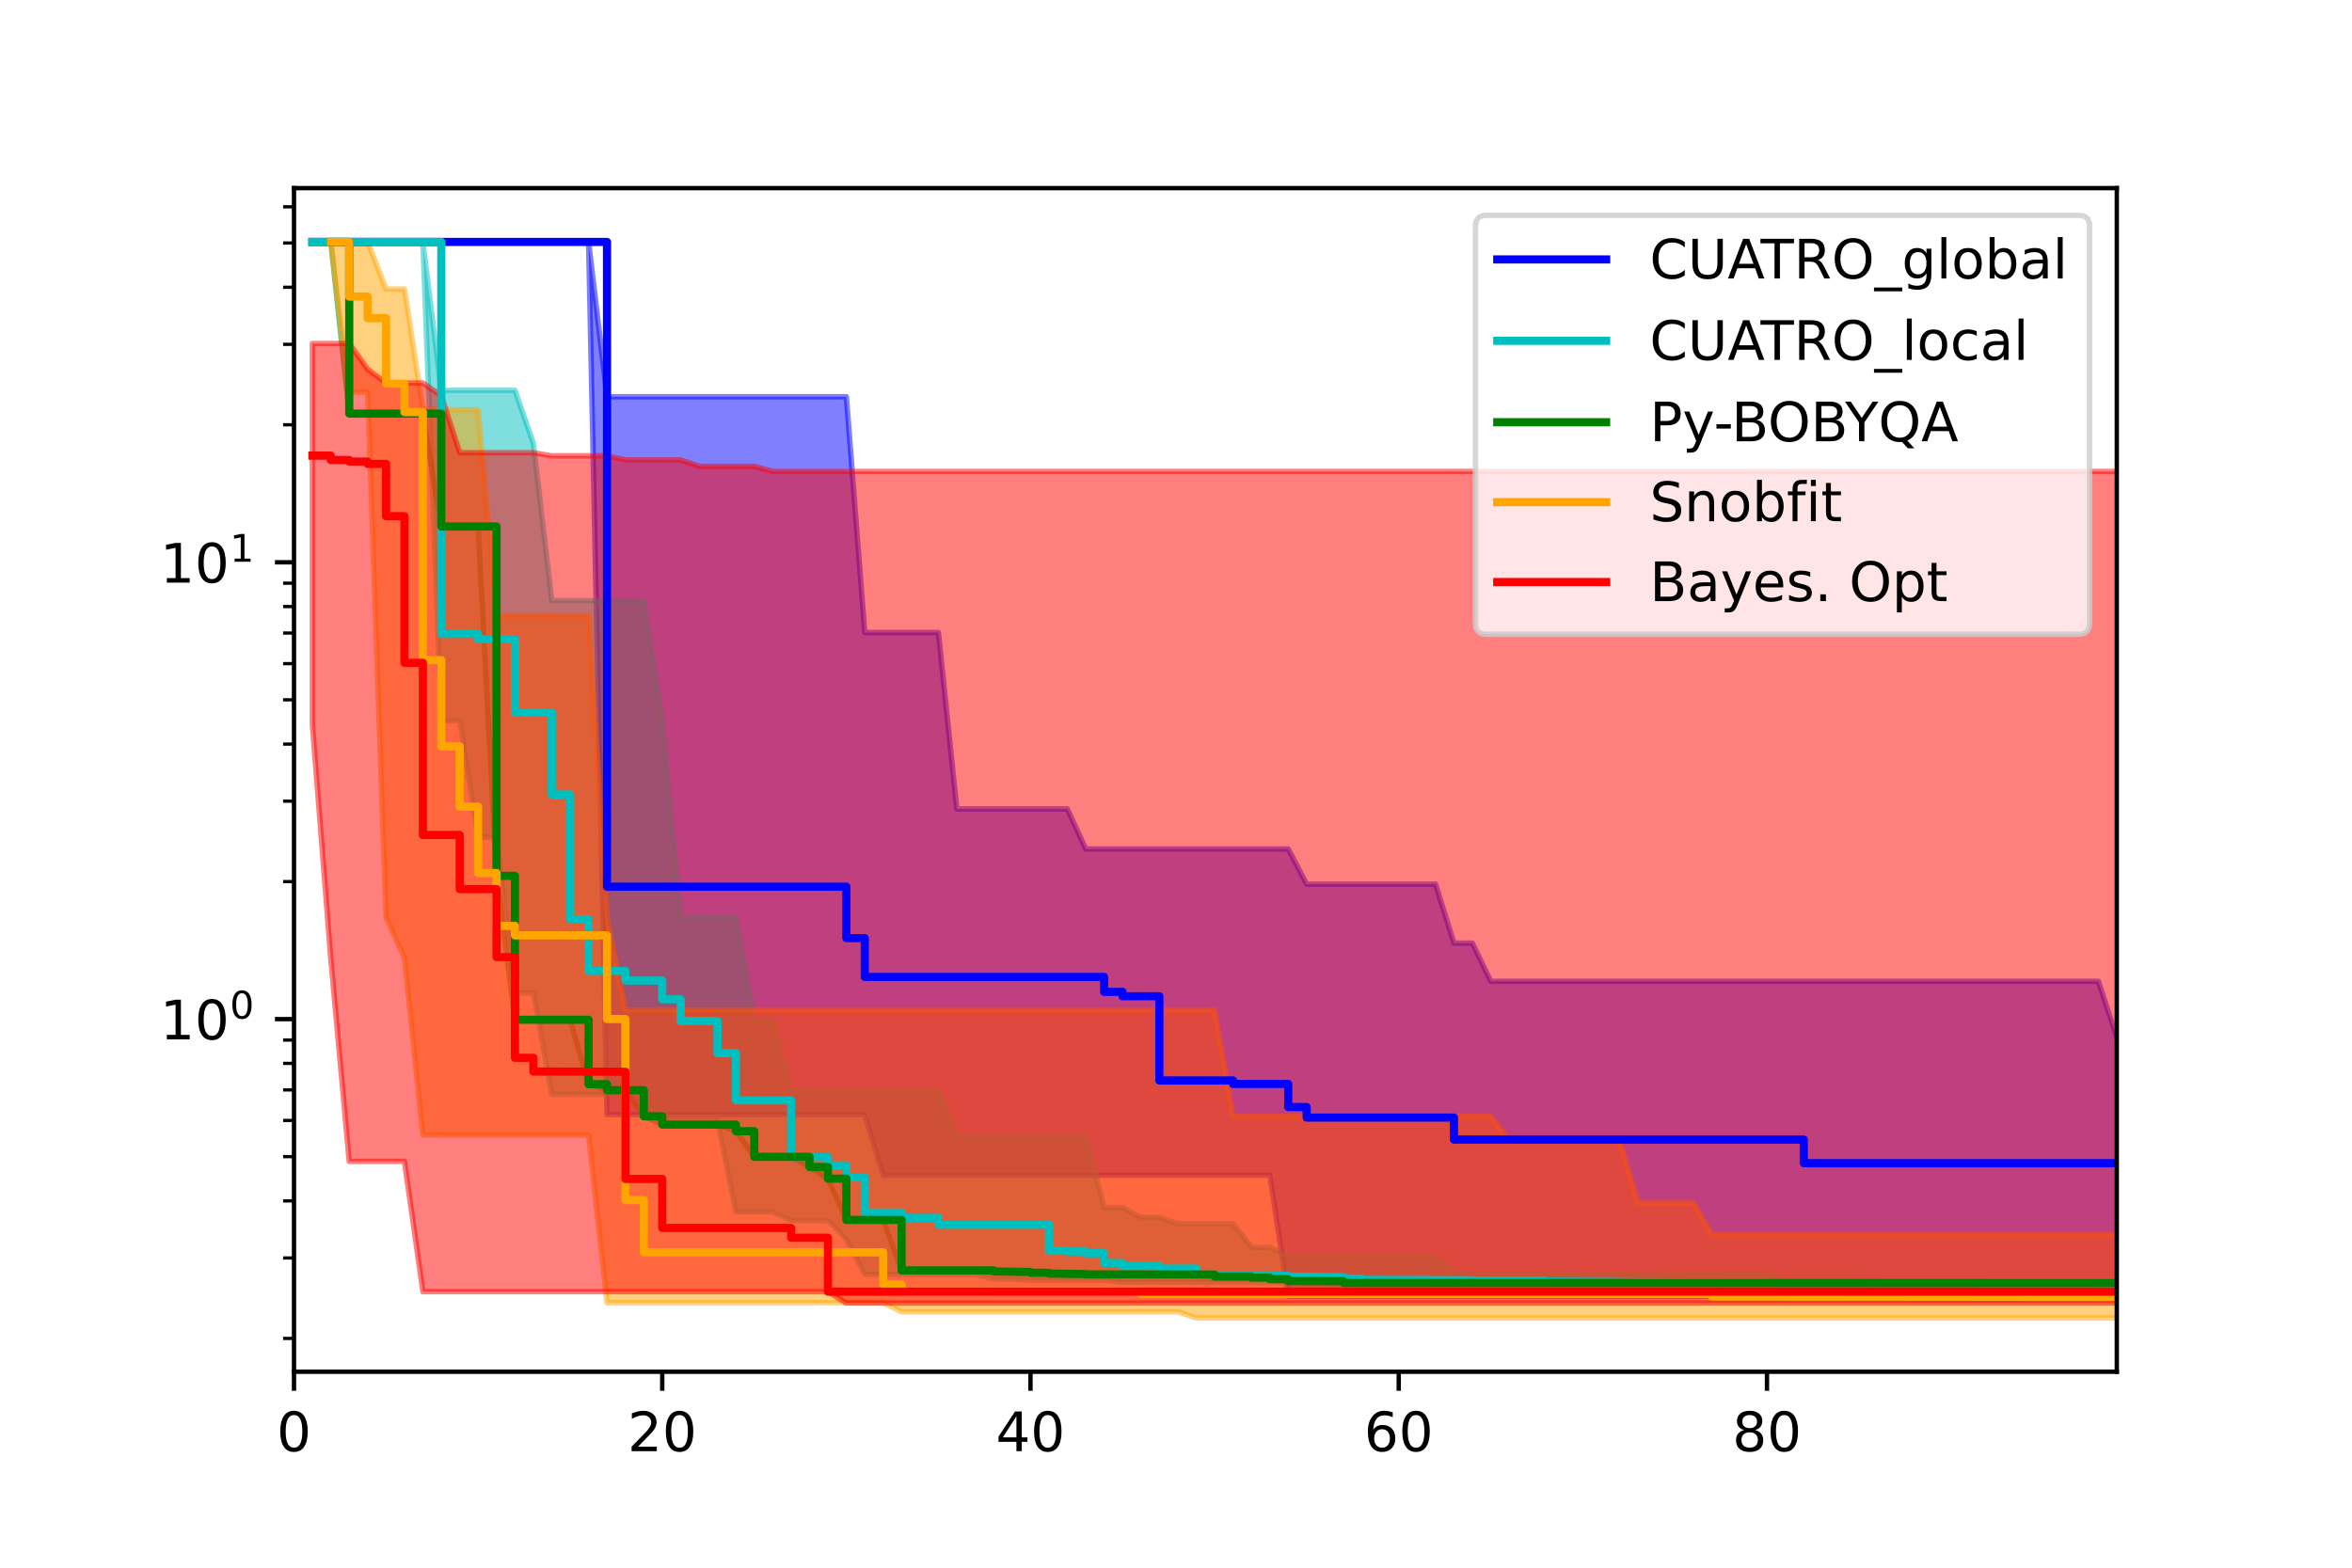 <?xml version="1.0" encoding="utf-8" standalone="no"?>
<!DOCTYPE svg PUBLIC "-//W3C//DTD SVG 1.1//EN"
  "http://www.w3.org/Graphics/SVG/1.1/DTD/svg11.dtd">
<!-- Created with matplotlib (https://matplotlib.org/) -->
<svg height="288pt" version="1.1" viewBox="0 0 432 288" width="432pt" xmlns="http://www.w3.org/2000/svg" xmlns:xlink="http://www.w3.org/1999/xlink">
 <defs>
  <style type="text/css">*{stroke-linecap:butt;stroke-linejoin:round;}</style>
 </defs>
 <g id="figure_1">
  <g id="patch_1">
   <path d="M 0 288 
L 432 288 
L 432 0 
L 0 0 
z
" style="fill:#ffffff;"/>
  </g>
  <g id="axes_1">
   <g id="patch_2">
    <path d="M 54 252 
L 388.8 252 
L 388.8 34.56 
L 54 34.56 
z
" style="fill:#ffffff;"/>
   </g>
   <g id="PolyCollection_1">
    <defs>
     <path d="M 57.382 -243.556 
L 57.382 -243.556 
L 60.764 -243.556 
L 64.145 -243.556 
L 67.527 -243.556 
L 70.909 -243.556 
L 74.291 -243.556 
L 77.673 -243.556 
L 81.055 -243.556 
L 84.436 -243.556 
L 87.818 -243.556 
L 91.2 -243.556 
L 94.582 -243.556 
L 97.964 -243.556 
L 101.345 -243.556 
L 104.727 -243.556 
L 108.109 -243.556 
L 111.491 -83.232 
L 114.873 -83.232 
L 118.255 -83.232 
L 121.636 -83.232 
L 125.018 -83.232 
L 128.4 -83.232 
L 131.782 -83.232 
L 135.164 -83.232 
L 138.545 -83.232 
L 141.927 -83.232 
L 145.309 -83.232 
L 148.691 -83.232 
L 152.073 -83.232 
L 155.455 -83.232 
L 158.836 -83.232 
L 162.218 -72.093 
L 165.6 -72.093 
L 168.982 -72.093 
L 172.364 -72.093 
L 175.745 -72.093 
L 179.127 -72.093 
L 182.509 -72.093 
L 185.891 -72.093 
L 189.273 -72.093 
L 192.655 -72.093 
L 196.036 -72.093 
L 199.418 -72.093 
L 202.8 -72.093 
L 206.182 -72.093 
L 209.564 -72.093 
L 212.945 -72.093 
L 216.327 -72.093 
L 219.709 -72.093 
L 223.091 -72.093 
L 226.473 -72.093 
L 229.855 -72.093 
L 233.236 -72.093 
L 236.618 -49.86 
L 240 -49.86 
L 243.382 -49.86 
L 246.764 -49.86 
L 250.145 -49.86 
L 253.527 -49.86 
L 256.909 -49.86 
L 260.291 -49.86 
L 263.673 -49.86 
L 267.055 -49.86 
L 270.436 -49.86 
L 273.818 -49.86 
L 277.2 -49.86 
L 280.582 -49.86 
L 283.964 -49.86 
L 287.345 -49.86 
L 290.727 -49.86 
L 294.109 -49.86 
L 297.491 -49.86 
L 300.873 -49.86 
L 304.255 -49.86 
L 307.636 -49.86 
L 311.018 -49.86 
L 314.4 -49.86 
L 317.782 -49.86 
L 321.164 -49.86 
L 324.545 -49.86 
L 327.927 -49.86 
L 331.309 -49.86 
L 334.691 -49.86 
L 338.073 -49.86 
L 341.455 -49.86 
L 344.836 -49.86 
L 348.218 -49.86 
L 351.6 -49.86 
L 354.982 -49.86 
L 358.364 -49.86 
L 361.745 -49.86 
L 365.127 -49.86 
L 368.509 -49.86 
L 371.891 -49.86 
L 375.273 -49.86 
L 378.655 -49.86 
L 382.036 -49.86 
L 385.418 -49.86 
L 388.8 -49.86 
L 392.182 -49.86 
L 392.182 -97.412 
L 392.182 -97.412 
L 388.8 -97.412 
L 385.418 -107.723 
L 382.036 -107.723 
L 378.655 -107.723 
L 375.273 -107.723 
L 371.891 -107.723 
L 368.509 -107.723 
L 365.127 -107.723 
L 361.745 -107.723 
L 358.364 -107.723 
L 354.982 -107.723 
L 351.6 -107.723 
L 348.218 -107.723 
L 344.836 -107.723 
L 341.455 -107.723 
L 338.073 -107.723 
L 334.691 -107.723 
L 331.309 -107.723 
L 327.927 -107.723 
L 324.545 -107.723 
L 321.164 -107.723 
L 317.782 -107.723 
L 314.4 -107.723 
L 311.018 -107.723 
L 307.636 -107.723 
L 304.255 -107.723 
L 300.873 -107.723 
L 297.491 -107.723 
L 294.109 -107.723 
L 290.727 -107.723 
L 287.345 -107.723 
L 283.964 -107.723 
L 280.582 -107.723 
L 277.2 -107.723 
L 273.818 -107.723 
L 270.436 -114.729 
L 267.055 -114.729 
L 263.673 -125.566 
L 260.291 -125.566 
L 256.909 -125.566 
L 253.527 -125.566 
L 250.145 -125.566 
L 246.764 -125.566 
L 243.382 -125.566 
L 240 -125.566 
L 236.618 -132.029 
L 233.236 -132.029 
L 229.855 -132.029 
L 226.473 -132.029 
L 223.091 -132.029 
L 219.709 -132.029 
L 216.327 -132.029 
L 212.945 -132.029 
L 209.564 -132.029 
L 206.182 -132.029 
L 202.8 -132.029 
L 199.418 -132.029 
L 196.036 -139.385 
L 192.655 -139.385 
L 189.273 -139.385 
L 185.891 -139.385 
L 182.509 -139.385 
L 179.127 -139.385 
L 175.745 -139.385 
L 172.364 -171.794 
L 168.982 -171.794 
L 165.6 -171.794 
L 162.218 -171.794 
L 158.836 -171.794 
L 155.455 -215.115 
L 152.073 -215.115 
L 148.691 -215.115 
L 145.309 -215.115 
L 141.927 -215.115 
L 138.545 -215.115 
L 135.164 -215.115 
L 131.782 -215.115 
L 128.4 -215.115 
L 125.018 -215.115 
L 121.636 -215.115 
L 118.255 -215.115 
L 114.873 -215.115 
L 111.491 -215.115 
L 108.109 -243.556 
L 104.727 -243.556 
L 101.345 -243.556 
L 97.964 -243.556 
L 94.582 -243.556 
L 91.2 -243.556 
L 87.818 -243.556 
L 84.436 -243.556 
L 81.055 -243.556 
L 77.673 -243.556 
L 74.291 -243.556 
L 70.909 -243.556 
L 67.527 -243.556 
L 64.145 -243.556 
L 60.764 -243.556 
L 57.382 -243.556 
z
" id="m6c07fa5286" style="stroke:#0000ff;stroke-opacity:0.5;"/>
    </defs>
    <g clip-path="url(#p62e561a944)">
     <use style="fill:#0000ff;fill-opacity:0.5;stroke:#0000ff;stroke-opacity:0.5;" x="0" xlink:href="#m6c07fa5286" y="288"/>
    </g>
   </g>
   <g id="PolyCollection_2">
    <defs>
     <path d="M 57.382 -243.556 
L 57.382 -243.556 
L 60.764 -243.556 
L 64.145 -243.556 
L 67.527 -243.556 
L 70.909 -243.556 
L 74.291 -243.556 
L 77.673 -243.556 
L 81.055 -155.596 
L 84.436 -155.596 
L 87.818 -134.176 
L 91.2 -134.176 
L 94.582 -105.602 
L 97.964 -105.602 
L 101.345 -86.946 
L 104.727 -86.946 
L 108.109 -86.946 
L 111.491 -86.946 
L 114.873 -86.946 
L 118.255 -86.946 
L 121.636 -82.205 
L 125.018 -82.205 
L 128.4 -82.205 
L 131.782 -82.205 
L 135.164 -65.357 
L 138.545 -65.357 
L 141.927 -65.357 
L 145.309 -63.771 
L 148.691 -63.771 
L 152.073 -63.771 
L 155.455 -60.292 
L 158.836 -53.871 
L 162.218 -53.871 
L 165.6 -53.871 
L 168.982 -53.871 
L 172.364 -53.871 
L 175.745 -53.871 
L 179.127 -53.871 
L 182.509 -52.992 
L 185.891 -52.992 
L 189.273 -52.835 
L 192.655 -52.835 
L 196.036 -52.835 
L 199.418 -52.835 
L 202.8 -52.835 
L 206.182 -52.449 
L 209.564 -52.449 
L 212.945 -52.449 
L 216.327 -52.449 
L 219.709 -52.431 
L 223.091 -52.431 
L 226.473 -52.431 
L 229.855 -52.394 
L 233.236 -52.394 
L 236.618 -52.353 
L 240 -52.353 
L 243.382 -52.353 
L 246.764 -52.353 
L 250.145 -52.312 
L 253.527 -52.312 
L 256.909 -52.312 
L 260.291 -52.312 
L 263.673 -52.307 
L 267.055 -52.305 
L 270.436 -52.305 
L 273.818 -52.305 
L 277.2 -52.305 
L 280.582 -52.305 
L 283.964 -52.305 
L 287.345 -52.305 
L 290.727 -52.305 
L 294.109 -52.304 
L 297.491 -52.304 
L 300.873 -52.304 
L 304.255 -52.304 
L 307.636 -52.304 
L 311.018 -52.304 
L 314.4 -52.304 
L 317.782 -52.304 
L 321.164 -52.304 
L 324.545 -52.304 
L 327.927 -52.304 
L 331.309 -52.304 
L 334.691 -52.304 
L 338.073 -52.304 
L 341.455 -52.304 
L 344.836 -52.304 
L 348.218 -52.304 
L 351.6 -52.304 
L 354.982 -52.304 
L 358.364 -52.304 
L 361.745 -52.304 
L 365.127 -52.304 
L 368.509 -52.304 
L 371.891 -52.304 
L 375.273 -52.304 
L 378.655 -52.304 
L 382.036 -52.304 
L 385.418 -52.304 
L 388.8 -52.304 
L 392.182 -52.304 
L 392.182 -52.378 
L 392.182 -52.378 
L 388.8 -52.378 
L 385.418 -52.378 
L 382.036 -52.378 
L 378.655 -52.378 
L 375.273 -52.378 
L 371.891 -52.378 
L 368.509 -52.378 
L 365.127 -52.378 
L 361.745 -52.378 
L 358.364 -52.399 
L 354.982 -52.399 
L 351.6 -52.435 
L 348.218 -52.435 
L 344.836 -52.435 
L 341.455 -52.773 
L 338.073 -52.773 
L 334.691 -52.773 
L 331.309 -52.773 
L 327.927 -52.773 
L 324.545 -53.947 
L 321.164 -53.947 
L 317.782 -53.947 
L 314.4 -53.947 
L 311.018 -53.947 
L 307.636 -53.947 
L 304.255 -53.947 
L 300.873 -53.947 
L 297.491 -53.947 
L 294.109 -53.947 
L 290.727 -53.947 
L 287.345 -53.947 
L 283.964 -53.947 
L 280.582 -53.947 
L 277.2 -53.947 
L 273.818 -53.947 
L 270.436 -53.947 
L 267.055 -53.947 
L 263.673 -57.264 
L 260.291 -57.264 
L 256.909 -57.264 
L 253.527 -57.264 
L 250.145 -57.264 
L 246.764 -57.264 
L 243.382 -57.264 
L 240 -57.264 
L 236.618 -57.264 
L 233.236 -58.849 
L 229.855 -58.849 
L 226.473 -63.182 
L 223.091 -63.182 
L 219.709 -63.182 
L 216.327 -63.182 
L 212.945 -64.34 
L 209.564 -64.34 
L 206.182 -66.159 
L 202.8 -66.159 
L 199.418 -79.221 
L 196.036 -79.221 
L 192.655 -79.221 
L 189.273 -79.221 
L 185.891 -79.221 
L 182.509 -79.221 
L 179.127 -79.221 
L 175.745 -79.221 
L 172.364 -87.682 
L 168.982 -87.682 
L 165.6 -87.682 
L 162.218 -87.682 
L 158.836 -87.682 
L 155.455 -87.682 
L 152.073 -87.682 
L 148.691 -87.682 
L 145.309 -87.682 
L 141.927 -100.736 
L 138.545 -100.736 
L 135.164 -119.509 
L 131.782 -119.509 
L 128.4 -119.509 
L 125.018 -119.509 
L 121.636 -155.701 
L 118.255 -177.666 
L 114.873 -177.666 
L 111.491 -177.666 
L 108.109 -177.666 
L 104.727 -177.666 
L 101.345 -177.666 
L 97.964 -206.565 
L 94.582 -216.3 
L 91.2 -216.3 
L 87.818 -216.3 
L 84.436 -216.3 
L 81.055 -216.3 
L 77.673 -243.556 
L 74.291 -243.556 
L 70.909 -243.556 
L 67.527 -243.556 
L 64.145 -243.556 
L 60.764 -243.556 
L 57.382 -243.556 
z
" id="m24238b9074" style="stroke:#00bfbf;stroke-opacity:0.5;"/>
    </defs>
    <g clip-path="url(#p62e561a944)">
     <use style="fill:#00bfbf;fill-opacity:0.5;stroke:#00bfbf;stroke-opacity:0.5;" x="0" xlink:href="#m24238b9074" y="288"/>
    </g>
   </g>
   <g id="PolyCollection_3">
    <defs>
     <path d="M 60.764 -243.556 
L 60.764 -243.556 
L 64.145 -212.015 
L 67.527 -212.015 
L 70.909 -212.015 
L 74.291 -212.015 
L 77.673 -212.015 
L 81.055 -191.281 
L 84.436 -191.281 
L 87.818 -191.281 
L 91.2 -127.098 
L 94.582 -100.663 
L 97.964 -100.663 
L 101.345 -100.663 
L 104.727 -100.663 
L 108.109 -88.826 
L 111.491 -87.722 
L 114.873 -87.722 
L 118.255 -82.917 
L 121.636 -81.404 
L 125.018 -81.404 
L 128.4 -81.404 
L 131.782 -81.404 
L 135.164 -80.186 
L 138.545 -75.475 
L 141.927 -75.475 
L 145.309 -75.475 
L 148.691 -73.608 
L 152.073 -71.47 
L 155.455 -63.887 
L 158.836 -63.887 
L 162.218 -63.887 
L 165.6 -54.618 
L 168.982 -54.618 
L 172.364 -54.618 
L 175.745 -54.618 
L 179.127 -54.618 
L 182.509 -54.423 
L 185.891 -54.326 
L 189.273 -54.183 
L 192.655 -54.04 
L 196.036 -53.939 
L 199.418 -53.887 
L 202.8 -53.864 
L 206.182 -53.855 
L 209.564 -53.855 
L 212.945 -53.855 
L 216.327 -53.855 
L 219.709 -53.855 
L 223.091 -53.482 
L 226.473 -53.482 
L 229.855 -53.295 
L 233.236 -53.005 
L 236.618 -52.664 
L 240 -52.664 
L 243.382 -52.628 
L 246.764 -52.311 
L 250.145 -52.311 
L 253.527 -52.311 
L 256.909 -52.311 
L 260.291 -52.311 
L 263.673 -52.305 
L 267.055 -52.305 
L 270.436 -52.304 
L 273.818 -52.304 
L 277.2 -52.304 
L 280.582 -52.304 
L 283.964 -52.304 
L 287.345 -52.304 
L 290.727 -52.304 
L 294.109 -52.304 
L 297.491 -52.304 
L 300.873 -52.304 
L 304.255 -52.304 
L 307.636 -52.304 
L 311.018 -52.304 
L 314.4 -52.304 
L 317.782 -52.304 
L 321.164 -52.304 
L 324.545 -52.304 
L 327.927 -52.304 
L 331.309 -52.304 
L 334.691 -52.304 
L 338.073 -52.304 
L 341.455 -52.304 
L 344.836 -52.304 
L 348.218 -52.304 
L 351.6 -52.304 
L 354.982 -52.304 
L 358.364 -52.304 
L 361.745 -52.304 
L 365.127 -52.304 
L 368.509 -52.304 
L 371.891 -52.304 
L 375.273 -52.304 
L 378.655 -52.304 
L 382.036 -52.304 
L 385.418 -52.304 
L 388.8 -52.304 
L 392.182 -52.304 
L 392.182 -52.304 
L 392.182 -52.304 
L 388.8 -52.304 
L 385.418 -52.304 
L 382.036 -52.304 
L 378.655 -52.304 
L 375.273 -52.304 
L 371.891 -52.304 
L 368.509 -52.304 
L 365.127 -52.304 
L 361.745 -52.304 
L 358.364 -52.304 
L 354.982 -52.304 
L 351.6 -52.304 
L 348.218 -52.304 
L 344.836 -52.304 
L 341.455 -52.304 
L 338.073 -52.304 
L 334.691 -52.304 
L 331.309 -52.304 
L 327.927 -52.304 
L 324.545 -52.304 
L 321.164 -52.304 
L 317.782 -52.304 
L 314.4 -52.304 
L 311.018 -52.304 
L 307.636 -52.304 
L 304.255 -52.304 
L 300.873 -52.304 
L 297.491 -52.304 
L 294.109 -52.304 
L 290.727 -52.304 
L 287.345 -52.304 
L 283.964 -52.304 
L 280.582 -52.304 
L 277.2 -52.304 
L 273.818 -52.304 
L 270.436 -52.304 
L 267.055 -52.305 
L 263.673 -52.305 
L 260.291 -52.311 
L 256.909 -52.311 
L 253.527 -52.311 
L 250.145 -52.311 
L 246.764 -52.311 
L 243.382 -52.628 
L 240 -52.664 
L 236.618 -52.664 
L 233.236 -53.005 
L 229.855 -53.295 
L 226.473 -53.482 
L 223.091 -53.482 
L 219.709 -53.855 
L 216.327 -53.855 
L 212.945 -53.855 
L 209.564 -53.855 
L 206.182 -53.855 
L 202.8 -53.864 
L 199.418 -53.887 
L 196.036 -53.939 
L 192.655 -54.04 
L 189.273 -54.183 
L 185.891 -54.326 
L 182.509 -54.423 
L 179.127 -54.618 
L 175.745 -54.618 
L 172.364 -54.618 
L 168.982 -54.618 
L 165.6 -54.618 
L 162.218 -63.887 
L 158.836 -63.887 
L 155.455 -63.887 
L 152.073 -71.47 
L 148.691 -73.608 
L 145.309 -75.475 
L 141.927 -75.475 
L 138.545 -75.475 
L 135.164 -80.186 
L 131.782 -81.404 
L 128.4 -81.404 
L 125.018 -81.404 
L 121.636 -81.404 
L 118.255 -82.917 
L 114.873 -87.722 
L 111.491 -87.722 
L 108.109 -88.826 
L 104.727 -100.663 
L 101.345 -100.663 
L 97.964 -100.663 
L 94.582 -100.663 
L 91.2 -127.098 
L 87.818 -191.281 
L 84.436 -191.281 
L 81.055 -191.281 
L 77.673 -212.015 
L 74.291 -212.015 
L 70.909 -212.015 
L 67.527 -212.015 
L 64.145 -212.015 
L 60.764 -243.556 
z
" id="m9687d7622e" style="stroke:#008000;stroke-opacity:0.5;"/>
    </defs>
    <g clip-path="url(#p62e561a944)">
     <use style="fill:#008000;fill-opacity:0.5;stroke:#008000;stroke-opacity:0.5;" x="0" xlink:href="#m9687d7622e" y="288"/>
    </g>
   </g>
   <g id="PolyCollection_4">
    <defs>
     <path d="M 60.764 -243.556 
L 60.764 -243.556 
L 64.145 -215.985 
L 67.527 -215.985 
L 70.909 -119.454 
L 74.291 -112.034 
L 77.673 -79.473 
L 81.055 -79.473 
L 84.436 -79.473 
L 87.818 -79.473 
L 91.2 -79.473 
L 94.582 -79.473 
L 97.964 -79.473 
L 101.345 -79.473 
L 104.727 -79.473 
L 108.109 -79.473 
L 111.491 -48.682 
L 114.873 -48.682 
L 118.255 -48.682 
L 121.636 -48.682 
L 125.018 -48.682 
L 128.4 -48.682 
L 131.782 -48.682 
L 135.164 -48.682 
L 138.545 -48.682 
L 141.927 -48.682 
L 145.309 -48.682 
L 148.691 -48.682 
L 152.073 -48.682 
L 155.455 -48.682 
L 158.836 -48.682 
L 162.218 -48.682 
L 165.6 -47.022 
L 168.982 -47.022 
L 172.364 -47.022 
L 175.745 -47.022 
L 179.127 -47.022 
L 182.509 -47.022 
L 185.891 -47.022 
L 189.273 -47.022 
L 192.655 -47.022 
L 196.036 -47.022 
L 199.418 -47.022 
L 202.8 -47.022 
L 206.182 -47.022 
L 209.564 -47.022 
L 212.945 -47.022 
L 216.327 -47.022 
L 219.709 -45.884 
L 223.091 -45.884 
L 226.473 -45.884 
L 229.855 -45.884 
L 233.236 -45.884 
L 236.618 -45.884 
L 240 -45.884 
L 243.382 -45.884 
L 246.764 -45.884 
L 250.145 -45.884 
L 253.527 -45.884 
L 256.909 -45.884 
L 260.291 -45.884 
L 263.673 -45.884 
L 267.055 -45.884 
L 270.436 -45.884 
L 273.818 -45.884 
L 277.2 -45.884 
L 280.582 -45.884 
L 283.964 -45.884 
L 287.345 -45.884 
L 290.727 -45.884 
L 294.109 -45.884 
L 297.491 -45.884 
L 300.873 -45.884 
L 304.255 -45.884 
L 307.636 -45.884 
L 311.018 -45.884 
L 314.4 -45.884 
L 317.782 -45.884 
L 321.164 -45.884 
L 324.545 -45.884 
L 327.927 -45.884 
L 331.309 -45.884 
L 334.691 -45.884 
L 338.073 -45.884 
L 341.455 -45.884 
L 344.836 -45.884 
L 348.218 -45.884 
L 351.6 -45.884 
L 354.982 -45.884 
L 358.364 -45.884 
L 361.745 -45.884 
L 365.127 -45.884 
L 368.509 -45.884 
L 371.891 -45.884 
L 375.273 -45.884 
L 378.655 -45.884 
L 382.036 -45.884 
L 385.418 -45.884 
L 388.8 -45.884 
L 392.182 -45.884 
L 392.182 -61.216 
L 392.182 -61.216 
L 388.8 -61.216 
L 385.418 -61.216 
L 382.036 -61.216 
L 378.655 -61.216 
L 375.273 -61.216 
L 371.891 -61.216 
L 368.509 -61.216 
L 365.127 -61.216 
L 361.745 -61.216 
L 358.364 -61.216 
L 354.982 -61.216 
L 351.6 -61.216 
L 348.218 -61.216 
L 344.836 -61.216 
L 341.455 -61.216 
L 338.073 -61.216 
L 334.691 -61.216 
L 331.309 -61.216 
L 327.927 -61.216 
L 324.545 -61.216 
L 321.164 -61.216 
L 317.782 -61.216 
L 314.4 -61.216 
L 311.018 -67.02 
L 307.636 -67.02 
L 304.255 -67.02 
L 300.873 -67.02 
L 297.491 -78.447 
L 294.109 -78.447 
L 290.727 -78.447 
L 287.345 -78.447 
L 283.964 -78.447 
L 280.582 -78.447 
L 277.2 -78.447 
L 273.818 -82.939 
L 270.436 -82.939 
L 267.055 -82.939 
L 263.673 -82.939 
L 260.291 -82.939 
L 256.909 -82.939 
L 253.527 -82.939 
L 250.145 -82.939 
L 246.764 -82.939 
L 243.382 -82.939 
L 240 -82.939 
L 236.618 -82.939 
L 233.236 -82.939 
L 229.855 -82.939 
L 226.473 -82.939 
L 223.091 -102.47 
L 219.709 -102.47 
L 216.327 -102.47 
L 212.945 -102.47 
L 209.564 -102.47 
L 206.182 -102.47 
L 202.8 -102.47 
L 199.418 -102.47 
L 196.036 -102.47 
L 192.655 -102.47 
L 189.273 -102.47 
L 185.891 -102.47 
L 182.509 -102.47 
L 179.127 -102.47 
L 175.745 -102.47 
L 172.364 -102.47 
L 168.982 -102.47 
L 165.6 -102.47 
L 162.218 -102.47 
L 158.836 -102.47 
L 155.455 -102.47 
L 152.073 -102.47 
L 148.691 -102.47 
L 145.309 -102.47 
L 141.927 -102.47 
L 138.545 -102.47 
L 135.164 -102.47 
L 131.782 -102.47 
L 128.4 -102.47 
L 125.018 -102.47 
L 121.636 -102.47 
L 118.255 -102.47 
L 114.873 -102.47 
L 111.491 -119.454 
L 108.109 -174.855 
L 104.727 -174.855 
L 101.345 -174.855 
L 97.964 -174.855 
L 94.582 -174.855 
L 91.2 -174.855 
L 87.818 -212.717 
L 84.436 -212.717 
L 81.055 -212.798 
L 77.673 -212.798 
L 74.291 -234.904 
L 70.909 -234.904 
L 67.527 -243.556 
L 64.145 -243.556 
L 60.764 -243.556 
z
" id="m52107a6646" style="stroke:#ffa500;stroke-opacity:0.5;"/>
    </defs>
    <g clip-path="url(#p62e561a944)">
     <use style="fill:#ffa500;fill-opacity:0.5;stroke:#ffa500;stroke-opacity:0.5;" x="0" xlink:href="#m52107a6646" y="288"/>
    </g>
   </g>
   <g id="PolyCollection_5">
    <defs>
     <path d="M 57.382 -224.889 
L 57.382 -154.879 
L 60.764 -111.811 
L 64.145 -74.646 
L 67.527 -74.646 
L 70.909 -74.646 
L 74.291 -74.646 
L 77.673 -50.711 
L 81.055 -50.711 
L 84.436 -50.711 
L 87.818 -50.711 
L 91.2 -50.711 
L 94.582 -50.711 
L 97.964 -50.711 
L 101.345 -50.711 
L 104.727 -50.711 
L 108.109 -50.711 
L 111.491 -50.711 
L 114.873 -50.711 
L 118.255 -50.711 
L 121.636 -50.711 
L 125.018 -50.711 
L 128.4 -50.711 
L 131.782 -50.711 
L 135.164 -50.711 
L 138.545 -50.711 
L 141.927 -50.711 
L 145.309 -50.711 
L 148.691 -50.711 
L 152.073 -50.711 
L 155.455 -48.618 
L 158.836 -48.618 
L 162.218 -48.618 
L 165.6 -48.618 
L 168.982 -48.618 
L 172.364 -48.618 
L 175.745 -48.618 
L 179.127 -48.618 
L 182.509 -48.618 
L 185.891 -48.618 
L 189.273 -48.618 
L 192.655 -48.618 
L 196.036 -48.618 
L 199.418 -48.618 
L 202.8 -48.618 
L 206.182 -48.618 
L 209.564 -48.618 
L 212.945 -48.618 
L 216.327 -48.618 
L 219.709 -48.618 
L 223.091 -48.618 
L 226.473 -48.618 
L 229.855 -48.618 
L 233.236 -48.618 
L 236.618 -48.618 
L 240 -48.618 
L 243.382 -48.618 
L 246.764 -48.618 
L 250.145 -48.618 
L 253.527 -48.618 
L 256.909 -48.618 
L 260.291 -48.618 
L 263.673 -48.618 
L 267.055 -48.618 
L 270.436 -48.618 
L 273.818 -48.618 
L 277.2 -48.618 
L 280.582 -48.618 
L 283.964 -48.618 
L 287.345 -48.618 
L 290.727 -48.618 
L 294.109 -48.618 
L 297.491 -48.618 
L 300.873 -48.618 
L 304.255 -48.618 
L 307.636 -48.618 
L 311.018 -48.618 
L 314.4 -48.618 
L 317.782 -48.618 
L 321.164 -48.618 
L 324.545 -48.618 
L 327.927 -48.618 
L 331.309 -48.618 
L 334.691 -48.618 
L 338.073 -48.618 
L 341.455 -48.618 
L 344.836 -48.618 
L 348.218 -48.618 
L 351.6 -48.618 
L 354.982 -48.618 
L 358.364 -48.618 
L 361.745 -48.618 
L 365.127 -48.618 
L 368.509 -48.618 
L 371.891 -48.618 
L 375.273 -48.618 
L 378.655 -48.618 
L 382.036 -48.618 
L 385.418 -48.618 
L 388.8 -48.618 
L 392.182 -48.618 
L 392.182 -201.383 
L 392.182 -201.383 
L 388.8 -201.383 
L 385.418 -201.383 
L 382.036 -201.383 
L 378.655 -201.383 
L 375.273 -201.383 
L 371.891 -201.383 
L 368.509 -201.383 
L 365.127 -201.383 
L 361.745 -201.383 
L 358.364 -201.383 
L 354.982 -201.383 
L 351.6 -201.383 
L 348.218 -201.383 
L 344.836 -201.383 
L 341.455 -201.383 
L 338.073 -201.383 
L 334.691 -201.383 
L 331.309 -201.383 
L 327.927 -201.383 
L 324.545 -201.383 
L 321.164 -201.383 
L 317.782 -201.383 
L 314.4 -201.383 
L 311.018 -201.383 
L 307.636 -201.383 
L 304.255 -201.383 
L 300.873 -201.383 
L 297.491 -201.383 
L 294.109 -201.383 
L 290.727 -201.383 
L 287.345 -201.383 
L 283.964 -201.383 
L 280.582 -201.383 
L 277.2 -201.383 
L 273.818 -201.383 
L 270.436 -201.383 
L 267.055 -201.383 
L 263.673 -201.383 
L 260.291 -201.383 
L 256.909 -201.383 
L 253.527 -201.383 
L 250.145 -201.383 
L 246.764 -201.383 
L 243.382 -201.383 
L 240 -201.383 
L 236.618 -201.383 
L 233.236 -201.383 
L 229.855 -201.383 
L 226.473 -201.383 
L 223.091 -201.383 
L 219.709 -201.383 
L 216.327 -201.383 
L 212.945 -201.383 
L 209.564 -201.383 
L 206.182 -201.383 
L 202.8 -201.383 
L 199.418 -201.383 
L 196.036 -201.383 
L 192.655 -201.383 
L 189.273 -201.383 
L 185.891 -201.383 
L 182.509 -201.383 
L 179.127 -201.383 
L 175.745 -201.383 
L 172.364 -201.383 
L 168.982 -201.383 
L 165.6 -201.383 
L 162.218 -201.383 
L 158.836 -201.383 
L 155.455 -201.383 
L 152.073 -201.383 
L 148.691 -201.383 
L 145.309 -201.383 
L 141.927 -201.383 
L 138.545 -202.347 
L 135.164 -202.347 
L 131.782 -202.347 
L 128.4 -202.347 
L 125.018 -203.522 
L 121.636 -203.522 
L 118.255 -203.522 
L 114.873 -203.522 
L 111.491 -204.263 
L 108.109 -204.263 
L 104.727 -204.263 
L 101.345 -204.263 
L 97.964 -204.827 
L 94.582 -204.827 
L 91.2 -204.827 
L 87.818 -204.827 
L 84.436 -204.827 
L 81.055 -215.289 
L 77.673 -217.641 
L 74.291 -217.641 
L 70.909 -217.641 
L 67.527 -220.175 
L 64.145 -224.889 
L 60.764 -224.889 
L 57.382 -224.889 
z
" id="m5315bf0398" style="stroke:#ff0000;stroke-opacity:0.5;"/>
    </defs>
    <g clip-path="url(#p62e561a944)">
     <use style="fill:#ff0000;fill-opacity:0.5;stroke:#ff0000;stroke-opacity:0.5;" x="0" xlink:href="#m5315bf0398" y="288"/>
    </g>
   </g>
   <g id="matplotlib.axis_1">
    <g id="xtick_1">
     <g id="line2d_1">
      <defs>
       <path d="M 0 0 
L 0 3.5 
" id="m36d84d99ee" style="stroke:#000000;stroke-width:0.8;"/>
      </defs>
      <g>
       <use style="stroke:#000000;stroke-width:0.8;" x="54" xlink:href="#m36d84d99ee" y="252"/>
      </g>
     </g>
     <g id="text_1">
      <!-- 0 -->
      <g transform="translate(50.819 266.598)scale(0.1 -0.1)">
       <defs>
        <path d="M 31.781 66.406 
Q 24.172 66.406 20.328 58.906 
Q 16.5 51.422 16.5 36.375 
Q 16.5 21.391 20.328 13.891 
Q 24.172 6.391 31.781 6.391 
Q 39.453 6.391 43.281 13.891 
Q 47.125 21.391 47.125 36.375 
Q 47.125 51.422 43.281 58.906 
Q 39.453 66.406 31.781 66.406 
z
M 31.781 74.219 
Q 44.047 74.219 50.516 64.516 
Q 56.984 54.828 56.984 36.375 
Q 56.984 17.969 50.516 8.266 
Q 44.047 -1.422 31.781 -1.422 
Q 19.531 -1.422 13.062 8.266 
Q 6.594 17.969 6.594 36.375 
Q 6.594 54.828 13.062 64.516 
Q 19.531 74.219 31.781 74.219 
z
" id="DejaVuSans-48"/>
       </defs>
       <use xlink:href="#DejaVuSans-48"/>
      </g>
     </g>
    </g>
    <g id="xtick_2">
     <g id="line2d_2">
      <g>
       <use style="stroke:#000000;stroke-width:0.8;" x="121.636" xlink:href="#m36d84d99ee" y="252"/>
      </g>
     </g>
     <g id="text_2">
      <!-- 20 -->
      <g transform="translate(115.274 266.598)scale(0.1 -0.1)">
       <defs>
        <path d="M 19.188 8.297 
L 53.609 8.297 
L 53.609 0 
L 7.328 0 
L 7.328 8.297 
Q 12.938 14.109 22.625 23.891 
Q 32.328 33.688 34.812 36.531 
Q 39.547 41.844 41.422 45.531 
Q 43.312 49.219 43.312 52.781 
Q 43.312 58.594 39.234 62.25 
Q 35.156 65.922 28.609 65.922 
Q 23.969 65.922 18.812 64.312 
Q 13.672 62.703 7.812 59.422 
L 7.812 69.391 
Q 13.766 71.781 18.938 73 
Q 24.125 74.219 28.422 74.219 
Q 39.75 74.219 46.484 68.547 
Q 53.219 62.891 53.219 53.422 
Q 53.219 48.922 51.531 44.891 
Q 49.859 40.875 45.406 35.406 
Q 44.188 33.984 37.641 27.219 
Q 31.109 20.453 19.188 8.297 
z
" id="DejaVuSans-50"/>
       </defs>
       <use xlink:href="#DejaVuSans-50"/>
       <use x="63.623" xlink:href="#DejaVuSans-48"/>
      </g>
     </g>
    </g>
    <g id="xtick_3">
     <g id="line2d_3">
      <g>
       <use style="stroke:#000000;stroke-width:0.8;" x="189.273" xlink:href="#m36d84d99ee" y="252"/>
      </g>
     </g>
     <g id="text_3">
      <!-- 40 -->
      <g transform="translate(182.91 266.598)scale(0.1 -0.1)">
       <defs>
        <path d="M 37.797 64.312 
L 12.891 25.391 
L 37.797 25.391 
z
M 35.203 72.906 
L 47.609 72.906 
L 47.609 25.391 
L 58.016 25.391 
L 58.016 17.188 
L 47.609 17.188 
L 47.609 0 
L 37.797 0 
L 37.797 17.188 
L 4.891 17.188 
L 4.891 26.703 
z
" id="DejaVuSans-52"/>
       </defs>
       <use xlink:href="#DejaVuSans-52"/>
       <use x="63.623" xlink:href="#DejaVuSans-48"/>
      </g>
     </g>
    </g>
    <g id="xtick_4">
     <g id="line2d_4">
      <g>
       <use style="stroke:#000000;stroke-width:0.8;" x="256.909" xlink:href="#m36d84d99ee" y="252"/>
      </g>
     </g>
     <g id="text_4">
      <!-- 60 -->
      <g transform="translate(250.547 266.598)scale(0.1 -0.1)">
       <defs>
        <path d="M 33.016 40.375 
Q 26.375 40.375 22.484 35.828 
Q 18.609 31.297 18.609 23.391 
Q 18.609 15.531 22.484 10.953 
Q 26.375 6.391 33.016 6.391 
Q 39.656 6.391 43.531 10.953 
Q 47.406 15.531 47.406 23.391 
Q 47.406 31.297 43.531 35.828 
Q 39.656 40.375 33.016 40.375 
z
M 52.594 71.297 
L 52.594 62.312 
Q 48.875 64.062 45.094 64.984 
Q 41.312 65.922 37.594 65.922 
Q 27.828 65.922 22.672 59.328 
Q 17.531 52.734 16.797 39.406 
Q 19.672 43.656 24.016 45.922 
Q 28.375 48.188 33.594 48.188 
Q 44.578 48.188 50.953 41.516 
Q 57.328 34.859 57.328 23.391 
Q 57.328 12.156 50.688 5.359 
Q 44.047 -1.422 33.016 -1.422 
Q 20.359 -1.422 13.672 8.266 
Q 6.984 17.969 6.984 36.375 
Q 6.984 53.656 15.188 63.938 
Q 23.391 74.219 37.203 74.219 
Q 40.922 74.219 44.703 73.484 
Q 48.484 72.75 52.594 71.297 
z
" id="DejaVuSans-54"/>
       </defs>
       <use xlink:href="#DejaVuSans-54"/>
       <use x="63.623" xlink:href="#DejaVuSans-48"/>
      </g>
     </g>
    </g>
    <g id="xtick_5">
     <g id="line2d_5">
      <g>
       <use style="stroke:#000000;stroke-width:0.8;" x="324.545" xlink:href="#m36d84d99ee" y="252"/>
      </g>
     </g>
     <g id="text_5">
      <!-- 80 -->
      <g transform="translate(318.183 266.598)scale(0.1 -0.1)">
       <defs>
        <path d="M 31.781 34.625 
Q 24.75 34.625 20.719 30.859 
Q 16.703 27.094 16.703 20.516 
Q 16.703 13.922 20.719 10.156 
Q 24.75 6.391 31.781 6.391 
Q 38.812 6.391 42.859 10.172 
Q 46.922 13.969 46.922 20.516 
Q 46.922 27.094 42.891 30.859 
Q 38.875 34.625 31.781 34.625 
z
M 21.922 38.812 
Q 15.578 40.375 12.031 44.719 
Q 8.5 49.078 8.5 55.328 
Q 8.5 64.062 14.719 69.141 
Q 20.953 74.219 31.781 74.219 
Q 42.672 74.219 48.875 69.141 
Q 55.078 64.062 55.078 55.328 
Q 55.078 49.078 51.531 44.719 
Q 48 40.375 41.703 38.812 
Q 48.828 37.156 52.797 32.312 
Q 56.781 27.484 56.781 20.516 
Q 56.781 9.906 50.312 4.234 
Q 43.844 -1.422 31.781 -1.422 
Q 19.734 -1.422 13.25 4.234 
Q 6.781 9.906 6.781 20.516 
Q 6.781 27.484 10.781 32.312 
Q 14.797 37.156 21.922 38.812 
z
M 18.312 54.391 
Q 18.312 48.734 21.844 45.562 
Q 25.391 42.391 31.781 42.391 
Q 38.141 42.391 41.719 45.562 
Q 45.312 48.734 45.312 54.391 
Q 45.312 60.062 41.719 63.234 
Q 38.141 66.406 31.781 66.406 
Q 25.391 66.406 21.844 63.234 
Q 18.312 60.062 18.312 54.391 
z
" id="DejaVuSans-56"/>
       </defs>
       <use xlink:href="#DejaVuSans-56"/>
       <use x="63.623" xlink:href="#DejaVuSans-48"/>
      </g>
     </g>
    </g>
   </g>
   <g id="matplotlib.axis_2">
    <g id="ytick_1">
     <g id="line2d_6">
      <defs>
       <path d="M 0 0 
L -3.5 0 
" id="mc8b32a18d4" style="stroke:#000000;stroke-width:0.8;"/>
      </defs>
      <g>
       <use style="stroke:#000000;stroke-width:0.8;" x="54" xlink:href="#mc8b32a18d4" y="187.224"/>
      </g>
     </g>
     <g id="text_6">
      <!-- $\mathdefault{10^{0}}$ -->
      <g transform="translate(29.4 191.024)scale(0.1 -0.1)">
       <defs>
        <path d="M 12.406 8.297 
L 28.516 8.297 
L 28.516 63.922 
L 10.984 60.406 
L 10.984 69.391 
L 28.422 72.906 
L 38.281 72.906 
L 38.281 8.297 
L 54.391 8.297 
L 54.391 0 
L 12.406 0 
z
" id="DejaVuSans-49"/>
       </defs>
       <use transform="translate(0 0.766)" xlink:href="#DejaVuSans-49"/>
       <use transform="translate(63.623 0.766)" xlink:href="#DejaVuSans-48"/>
       <use transform="translate(128.203 39.047)scale(0.7)" xlink:href="#DejaVuSans-48"/>
      </g>
     </g>
    </g>
    <g id="ytick_2">
     <g id="line2d_7">
      <g>
       <use style="stroke:#000000;stroke-width:0.8;" x="54" xlink:href="#mc8b32a18d4" y="103.299"/>
      </g>
     </g>
     <g id="text_7">
      <!-- $\mathdefault{10^{1}}$ -->
      <g transform="translate(29.4 107.098)scale(0.1 -0.1)">
       <use transform="translate(0 0.684)" xlink:href="#DejaVuSans-49"/>
       <use transform="translate(63.623 0.684)" xlink:href="#DejaVuSans-48"/>
       <use transform="translate(128.203 38.966)scale(0.7)" xlink:href="#DejaVuSans-49"/>
      </g>
     </g>
    </g>
    <g id="ytick_3">
     <g id="line2d_8">
      <defs>
       <path d="M 0 0 
L -2 0 
" id="md973755148" style="stroke:#000000;stroke-width:0.6;"/>
      </defs>
      <g>
       <use style="stroke:#000000;stroke-width:0.6;" x="54" xlink:href="#md973755148" y="245.886"/>
      </g>
     </g>
    </g>
    <g id="ytick_4">
     <g id="line2d_9">
      <g>
       <use style="stroke:#000000;stroke-width:0.6;" x="54" xlink:href="#md973755148" y="231.107"/>
      </g>
     </g>
    </g>
    <g id="ytick_5">
     <g id="line2d_10">
      <g>
       <use style="stroke:#000000;stroke-width:0.6;" x="54" xlink:href="#md973755148" y="220.622"/>
      </g>
     </g>
    </g>
    <g id="ytick_6">
     <g id="line2d_11">
      <g>
       <use style="stroke:#000000;stroke-width:0.6;" x="54" xlink:href="#md973755148" y="212.489"/>
      </g>
     </g>
    </g>
    <g id="ytick_7">
     <g id="line2d_12">
      <g>
       <use style="stroke:#000000;stroke-width:0.6;" x="54" xlink:href="#md973755148" y="205.843"/>
      </g>
     </g>
    </g>
    <g id="ytick_8">
     <g id="line2d_13">
      <g>
       <use style="stroke:#000000;stroke-width:0.6;" x="54" xlink:href="#md973755148" y="200.225"/>
      </g>
     </g>
    </g>
    <g id="ytick_9">
     <g id="line2d_14">
      <g>
       <use style="stroke:#000000;stroke-width:0.6;" x="54" xlink:href="#md973755148" y="195.358"/>
      </g>
     </g>
    </g>
    <g id="ytick_10">
     <g id="line2d_15">
      <g>
       <use style="stroke:#000000;stroke-width:0.6;" x="54" xlink:href="#md973755148" y="191.065"/>
      </g>
     </g>
    </g>
    <g id="ytick_11">
     <g id="line2d_16">
      <g>
       <use style="stroke:#000000;stroke-width:0.6;" x="54" xlink:href="#md973755148" y="161.96"/>
      </g>
     </g>
    </g>
    <g id="ytick_12">
     <g id="line2d_17">
      <g>
       <use style="stroke:#000000;stroke-width:0.6;" x="54" xlink:href="#md973755148" y="147.182"/>
      </g>
     </g>
    </g>
    <g id="ytick_13">
     <g id="line2d_18">
      <g>
       <use style="stroke:#000000;stroke-width:0.6;" x="54" xlink:href="#md973755148" y="136.696"/>
      </g>
     </g>
    </g>
    <g id="ytick_14">
     <g id="line2d_19">
      <g>
       <use style="stroke:#000000;stroke-width:0.6;" x="54" xlink:href="#md973755148" y="128.563"/>
      </g>
     </g>
    </g>
    <g id="ytick_15">
     <g id="line2d_20">
      <g>
       <use style="stroke:#000000;stroke-width:0.6;" x="54" xlink:href="#md973755148" y="121.918"/>
      </g>
     </g>
    </g>
    <g id="ytick_16">
     <g id="line2d_21">
      <g>
       <use style="stroke:#000000;stroke-width:0.6;" x="54" xlink:href="#md973755148" y="116.299"/>
      </g>
     </g>
    </g>
    <g id="ytick_17">
     <g id="line2d_22">
      <g>
       <use style="stroke:#000000;stroke-width:0.6;" x="54" xlink:href="#md973755148" y="111.432"/>
      </g>
     </g>
    </g>
    <g id="ytick_18">
     <g id="line2d_23">
      <g>
       <use style="stroke:#000000;stroke-width:0.6;" x="54" xlink:href="#md973755148" y="107.139"/>
      </g>
     </g>
    </g>
    <g id="ytick_19">
     <g id="line2d_24">
      <g>
       <use style="stroke:#000000;stroke-width:0.6;" x="54" xlink:href="#md973755148" y="78.035"/>
      </g>
     </g>
    </g>
    <g id="ytick_20">
     <g id="line2d_25">
      <g>
       <use style="stroke:#000000;stroke-width:0.6;" x="54" xlink:href="#md973755148" y="63.256"/>
      </g>
     </g>
    </g>
    <g id="ytick_21">
     <g id="line2d_26">
      <g>
       <use style="stroke:#000000;stroke-width:0.6;" x="54" xlink:href="#md973755148" y="52.771"/>
      </g>
     </g>
    </g>
    <g id="ytick_22">
     <g id="line2d_27">
      <g>
       <use style="stroke:#000000;stroke-width:0.6;" x="54" xlink:href="#md973755148" y="44.637"/>
      </g>
     </g>
    </g>
    <g id="ytick_23">
     <g id="line2d_28">
      <g>
       <use style="stroke:#000000;stroke-width:0.6;" x="54" xlink:href="#md973755148" y="37.992"/>
      </g>
     </g>
    </g>
   </g>
   <g id="line2d_29">
    <path clip-path="url(#p62e561a944)" d="M 57.382 44.444 
L 111.491 44.444 
L 111.491 162.889 
L 155.455 162.889 
L 155.455 172.342 
L 158.836 172.342 
L 158.836 179.474 
L 202.8 179.474 
L 202.8 182.209 
L 206.182 182.209 
L 206.182 183.022 
L 212.945 183.022 
L 212.945 198.495 
L 226.473 198.495 
L 226.473 199.136 
L 236.618 199.136 
L 236.618 203.375 
L 240 203.375 
L 240 205.312 
L 267.055 205.312 
L 267.055 209.348 
L 331.309 209.348 
L 331.309 213.683 
L 392.182 213.683 
L 392.182 213.789 
" style="fill:none;stroke:#0000ff;stroke-linecap:square;stroke-width:1.5;"/>
   </g>
   <g id="line2d_30">
    <path clip-path="url(#p62e561a944)" d="M 57.382 44.444 
L 81.055 44.444 
L 81.055 116.46 
L 87.818 116.46 
L 87.818 117.422 
L 94.582 117.422 
L 94.582 130.874 
L 101.345 130.874 
L 101.345 145.954 
L 104.727 145.954 
L 104.727 168.87 
L 108.109 168.87 
L 108.109 178.368 
L 114.873 178.368 
L 114.873 180.139 
L 121.636 180.139 
L 121.636 183.582 
L 125.018 183.582 
L 125.018 187.583 
L 131.782 187.583 
L 131.782 193.489 
L 135.164 193.489 
L 135.164 202.145 
L 145.309 202.145 
L 145.309 212.549 
L 152.073 212.549 
L 152.073 214.103 
L 155.455 214.103 
L 155.455 216.314 
L 158.836 216.314 
L 158.836 222.769 
L 165.6 222.769 
L 165.6 223.724 
L 172.364 223.724 
L 172.364 224.993 
L 192.655 224.993 
L 192.655 229.792 
L 196.036 229.792 
L 196.036 229.911 
L 199.418 229.911 
L 199.418 230.234 
L 202.8 230.234 
L 202.8 232.035 
L 206.182 232.035 
L 206.182 232.604 
L 212.945 232.604 
L 212.945 233.045 
L 219.709 233.045 
L 219.709 234.166 
L 223.091 234.166 
L 223.091 234.385 
L 236.618 234.388 
L 236.618 234.509 
L 246.764 234.602 
L 246.764 234.873 
L 250.145 234.873 
L 250.145 235.114 
L 270.436 235.196 
L 270.436 235.302 
L 283.964 235.302 
L 283.964 235.433 
L 297.491 235.519 
L 297.491 235.55 
L 327.927 235.653 
L 327.927 235.662 
L 392.182 235.696 
L 392.182 235.696 
" style="fill:none;stroke:#00bfbf;stroke-linecap:square;stroke-width:1.5;"/>
   </g>
   <g id="line2d_31">
    <path clip-path="url(#p62e561a944)" d="M 60.764 44.444 
L 64.145 44.444 
L 64.145 75.985 
L 81.055 75.985 
L 81.055 96.719 
L 91.2 96.719 
L 91.2 160.902 
L 94.582 160.902 
L 94.582 187.337 
L 108.109 187.337 
L 108.109 199.174 
L 111.491 199.174 
L 111.491 200.278 
L 118.255 200.278 
L 118.255 205.083 
L 121.636 205.083 
L 121.636 206.596 
L 135.164 206.596 
L 135.164 207.814 
L 138.545 207.814 
L 138.545 212.525 
L 148.691 212.525 
L 148.691 214.392 
L 152.073 214.392 
L 152.073 216.53 
L 155.455 216.53 
L 155.455 224.113 
L 165.6 224.113 
L 165.6 233.382 
L 182.509 233.382 
L 182.509 233.577 
L 189.273 233.674 
L 189.273 233.817 
L 192.655 233.817 
L 192.655 233.96 
L 199.418 234.061 
L 199.418 234.113 
L 223.091 234.145 
L 223.091 234.518 
L 229.855 234.518 
L 229.855 234.705 
L 233.236 234.705 
L 233.236 234.995 
L 236.618 234.995 
L 236.618 235.336 
L 246.764 235.372 
L 246.764 235.689 
L 392.182 235.696 
L 392.182 235.696 
" style="fill:none;stroke:#008000;stroke-linecap:square;stroke-width:1.5;"/>
   </g>
   <g id="line2d_32">
    <path clip-path="url(#p62e561a944)" d="M 60.764 44.444 
L 64.145 44.444 
L 64.145 54.493 
L 67.527 54.493 
L 67.527 58.454 
L 70.909 58.454 
L 70.909 70.479 
L 74.291 70.479 
L 74.291 75.703 
L 77.673 75.703 
L 77.673 121.275 
L 81.055 121.275 
L 81.055 137.118 
L 84.436 137.118 
L 84.436 148.201 
L 87.818 148.201 
L 87.818 160.384 
L 91.2 160.384 
L 91.2 170.1 
L 94.582 170.1 
L 94.582 171.839 
L 111.491 171.839 
L 111.491 187.206 
L 114.873 187.206 
L 114.873 220.467 
L 118.255 220.467 
L 118.255 230.062 
L 162.218 230.062 
L 162.218 235.988 
L 165.6 235.988 
L 165.6 237.289 
L 209.564 237.289 
L 209.564 237.691 
L 314.4 237.691 
L 314.4 238.18 
L 392.182 238.258 
L 392.182 238.258 
" style="fill:none;stroke:#ffa500;stroke-linecap:square;stroke-width:1.5;"/>
   </g>
   <g id="line2d_33">
    <path clip-path="url(#p62e561a944)" d="M 57.382 83.698 
L 60.764 83.698 
L 60.764 84.506 
L 64.145 84.506 
L 64.145 84.803 
L 67.527 84.803 
L 67.527 85.221 
L 70.909 85.221 
L 70.909 94.824 
L 74.291 94.824 
L 74.291 121.762 
L 77.673 121.762 
L 77.673 153.395 
L 84.436 153.395 
L 84.436 163.331 
L 91.2 163.331 
L 91.2 175.83 
L 94.582 175.83 
L 94.582 194.33 
L 97.964 194.33 
L 97.964 196.849 
L 114.873 196.886 
L 114.873 216.584 
L 121.636 216.584 
L 121.636 225.591 
L 145.309 225.591 
L 145.309 227.38 
L 152.073 227.38 
L 152.073 237.289 
L 392.182 237.289 
L 392.182 237.289 
" style="fill:none;stroke:#ff0000;stroke-linecap:square;stroke-width:1.5;"/>
   </g>
   <g id="patch_3">
    <path d="M 54 252 
L 54 34.56 
" style="fill:none;stroke:#000000;stroke-linecap:square;stroke-linejoin:miter;stroke-width:0.8;"/>
   </g>
   <g id="patch_4">
    <path d="M 388.8 252 
L 388.8 34.56 
" style="fill:none;stroke:#000000;stroke-linecap:square;stroke-linejoin:miter;stroke-width:0.8;"/>
   </g>
   <g id="patch_5">
    <path d="M 54 252 
L 388.8 252 
" style="fill:none;stroke:#000000;stroke-linecap:square;stroke-linejoin:miter;stroke-width:0.8;"/>
   </g>
   <g id="patch_6">
    <path d="M 54 34.56 
L 388.8 34.56 
" style="fill:none;stroke:#000000;stroke-linecap:square;stroke-linejoin:miter;stroke-width:0.8;"/>
   </g>
   <g id="legend_1">
    <g id="patch_7">
     <path d="M 273.005 116.507 
L 381.8 116.507 
Q 383.8 116.507 383.8 114.507 
L 383.8 41.56 
Q 383.8 39.56 381.8 39.56 
L 273.005 39.56 
Q 271.005 39.56 271.005 41.56 
L 271.005 114.507 
Q 271.005 116.507 273.005 116.507 
z
" style="fill:#ffffff;opacity:0.8;stroke:#cccccc;stroke-linejoin:miter;"/>
    </g>
    <g id="line2d_34">
     <path d="M 275.005 47.658 
L 295.005 47.658 
" style="fill:none;stroke:#0000ff;stroke-linecap:square;stroke-width:1.5;"/>
    </g>
    <g id="line2d_35"/>
    <g id="text_8">
     <!-- CUATRO_global -->
     <g transform="translate(303.005 51.158)scale(0.1 -0.1)">
      <defs>
       <path d="M 64.406 67.281 
L 64.406 56.891 
Q 59.422 61.531 53.781 63.812 
Q 48.141 66.109 41.797 66.109 
Q 29.297 66.109 22.656 58.469 
Q 16.016 50.828 16.016 36.375 
Q 16.016 21.969 22.656 14.328 
Q 29.297 6.688 41.797 6.688 
Q 48.141 6.688 53.781 8.984 
Q 59.422 11.281 64.406 15.922 
L 64.406 5.609 
Q 59.234 2.094 53.438 0.328 
Q 47.656 -1.422 41.219 -1.422 
Q 24.656 -1.422 15.125 8.703 
Q 5.609 18.844 5.609 36.375 
Q 5.609 53.953 15.125 64.078 
Q 24.656 74.219 41.219 74.219 
Q 47.75 74.219 53.531 72.484 
Q 59.328 70.75 64.406 67.281 
z
" id="DejaVuSans-67"/>
       <path d="M 8.688 72.906 
L 18.609 72.906 
L 18.609 28.609 
Q 18.609 16.891 22.844 11.734 
Q 27.094 6.594 36.625 6.594 
Q 46.094 6.594 50.344 11.734 
Q 54.594 16.891 54.594 28.609 
L 54.594 72.906 
L 64.5 72.906 
L 64.5 27.391 
Q 64.5 13.141 57.438 5.859 
Q 50.391 -1.422 36.625 -1.422 
Q 22.797 -1.422 15.734 5.859 
Q 8.688 13.141 8.688 27.391 
z
" id="DejaVuSans-85"/>
       <path d="M 34.188 63.188 
L 20.797 26.906 
L 47.609 26.906 
z
M 28.609 72.906 
L 39.797 72.906 
L 67.578 0 
L 57.328 0 
L 50.688 18.703 
L 17.828 18.703 
L 11.188 0 
L 0.781 0 
z
" id="DejaVuSans-65"/>
       <path d="M -0.297 72.906 
L 61.375 72.906 
L 61.375 64.594 
L 35.5 64.594 
L 35.5 0 
L 25.594 0 
L 25.594 64.594 
L -0.297 64.594 
z
" id="DejaVuSans-84"/>
       <path d="M 44.391 34.188 
Q 47.562 33.109 50.562 29.594 
Q 53.562 26.078 56.594 19.922 
L 66.609 0 
L 56 0 
L 46.688 18.703 
Q 43.062 26.031 39.672 28.422 
Q 36.281 30.812 30.422 30.812 
L 19.672 30.812 
L 19.672 0 
L 9.812 0 
L 9.812 72.906 
L 32.078 72.906 
Q 44.578 72.906 50.734 67.672 
Q 56.891 62.453 56.891 51.906 
Q 56.891 45.016 53.688 40.469 
Q 50.484 35.938 44.391 34.188 
z
M 19.672 64.797 
L 19.672 38.922 
L 32.078 38.922 
Q 39.203 38.922 42.844 42.219 
Q 46.484 45.516 46.484 51.906 
Q 46.484 58.297 42.844 61.547 
Q 39.203 64.797 32.078 64.797 
z
" id="DejaVuSans-82"/>
       <path d="M 39.406 66.219 
Q 28.656 66.219 22.328 58.203 
Q 16.016 50.203 16.016 36.375 
Q 16.016 22.609 22.328 14.594 
Q 28.656 6.594 39.406 6.594 
Q 50.141 6.594 56.422 14.594 
Q 62.703 22.609 62.703 36.375 
Q 62.703 50.203 56.422 58.203 
Q 50.141 66.219 39.406 66.219 
z
M 39.406 74.219 
Q 54.734 74.219 63.906 63.938 
Q 73.094 53.656 73.094 36.375 
Q 73.094 19.141 63.906 8.859 
Q 54.734 -1.422 39.406 -1.422 
Q 24.031 -1.422 14.812 8.828 
Q 5.609 19.094 5.609 36.375 
Q 5.609 53.656 14.812 63.938 
Q 24.031 74.219 39.406 74.219 
z
" id="DejaVuSans-79"/>
       <path d="M 50.984 -16.609 
L 50.984 -23.578 
L -0.984 -23.578 
L -0.984 -16.609 
z
" id="DejaVuSans-95"/>
       <path d="M 45.406 27.984 
Q 45.406 37.75 41.375 43.109 
Q 37.359 48.484 30.078 48.484 
Q 22.859 48.484 18.828 43.109 
Q 14.797 37.75 14.797 27.984 
Q 14.797 18.266 18.828 12.891 
Q 22.859 7.516 30.078 7.516 
Q 37.359 7.516 41.375 12.891 
Q 45.406 18.266 45.406 27.984 
z
M 54.391 6.781 
Q 54.391 -7.172 48.188 -13.984 
Q 42 -20.797 29.203 -20.797 
Q 24.469 -20.797 20.266 -20.094 
Q 16.062 -19.391 12.109 -17.922 
L 12.109 -9.188 
Q 16.062 -11.328 19.922 -12.344 
Q 23.781 -13.375 27.781 -13.375 
Q 36.625 -13.375 41.016 -8.766 
Q 45.406 -4.156 45.406 5.172 
L 45.406 9.625 
Q 42.625 4.781 38.281 2.391 
Q 33.938 0 27.875 0 
Q 17.828 0 11.672 7.656 
Q 5.516 15.328 5.516 27.984 
Q 5.516 40.672 11.672 48.328 
Q 17.828 56 27.875 56 
Q 33.938 56 38.281 53.609 
Q 42.625 51.219 45.406 46.391 
L 45.406 54.688 
L 54.391 54.688 
z
" id="DejaVuSans-103"/>
       <path d="M 9.422 75.984 
L 18.406 75.984 
L 18.406 0 
L 9.422 0 
z
" id="DejaVuSans-108"/>
       <path d="M 30.609 48.391 
Q 23.391 48.391 19.188 42.75 
Q 14.984 37.109 14.984 27.297 
Q 14.984 17.484 19.156 11.844 
Q 23.344 6.203 30.609 6.203 
Q 37.797 6.203 41.984 11.859 
Q 46.188 17.531 46.188 27.297 
Q 46.188 37.016 41.984 42.703 
Q 37.797 48.391 30.609 48.391 
z
M 30.609 56 
Q 42.328 56 49.016 48.375 
Q 55.719 40.766 55.719 27.297 
Q 55.719 13.875 49.016 6.219 
Q 42.328 -1.422 30.609 -1.422 
Q 18.844 -1.422 12.172 6.219 
Q 5.516 13.875 5.516 27.297 
Q 5.516 40.766 12.172 48.375 
Q 18.844 56 30.609 56 
z
" id="DejaVuSans-111"/>
       <path d="M 48.688 27.297 
Q 48.688 37.203 44.609 42.844 
Q 40.531 48.484 33.406 48.484 
Q 26.266 48.484 22.188 42.844 
Q 18.109 37.203 18.109 27.297 
Q 18.109 17.391 22.188 11.75 
Q 26.266 6.109 33.406 6.109 
Q 40.531 6.109 44.609 11.75 
Q 48.688 17.391 48.688 27.297 
z
M 18.109 46.391 
Q 20.953 51.266 25.266 53.625 
Q 29.594 56 35.594 56 
Q 45.562 56 51.781 48.094 
Q 58.016 40.188 58.016 27.297 
Q 58.016 14.406 51.781 6.484 
Q 45.562 -1.422 35.594 -1.422 
Q 29.594 -1.422 25.266 0.953 
Q 20.953 3.328 18.109 8.203 
L 18.109 0 
L 9.078 0 
L 9.078 75.984 
L 18.109 75.984 
z
" id="DejaVuSans-98"/>
       <path d="M 34.281 27.484 
Q 23.391 27.484 19.188 25 
Q 14.984 22.516 14.984 16.5 
Q 14.984 11.719 18.141 8.906 
Q 21.297 6.109 26.703 6.109 
Q 34.188 6.109 38.703 11.406 
Q 43.219 16.703 43.219 25.484 
L 43.219 27.484 
z
M 52.203 31.203 
L 52.203 0 
L 43.219 0 
L 43.219 8.297 
Q 40.141 3.328 35.547 0.953 
Q 30.953 -1.422 24.312 -1.422 
Q 15.922 -1.422 10.953 3.297 
Q 6 8.016 6 15.922 
Q 6 25.141 12.172 29.828 
Q 18.359 34.516 30.609 34.516 
L 43.219 34.516 
L 43.219 35.406 
Q 43.219 41.609 39.141 45 
Q 35.062 48.391 27.688 48.391 
Q 23 48.391 18.547 47.266 
Q 14.109 46.141 10.016 43.891 
L 10.016 52.203 
Q 14.938 54.109 19.578 55.047 
Q 24.219 56 28.609 56 
Q 40.484 56 46.344 49.844 
Q 52.203 43.703 52.203 31.203 
z
" id="DejaVuSans-97"/>
      </defs>
      <use xlink:href="#DejaVuSans-67"/>
      <use x="69.824" xlink:href="#DejaVuSans-85"/>
      <use x="143.018" xlink:href="#DejaVuSans-65"/>
      <use x="203.676" xlink:href="#DejaVuSans-84"/>
      <use x="264.76" xlink:href="#DejaVuSans-82"/>
      <use x="334.242" xlink:href="#DejaVuSans-79"/>
      <use x="412.953" xlink:href="#DejaVuSans-95"/>
      <use x="462.953" xlink:href="#DejaVuSans-103"/>
      <use x="526.43" xlink:href="#DejaVuSans-108"/>
      <use x="554.213" xlink:href="#DejaVuSans-111"/>
      <use x="615.395" xlink:href="#DejaVuSans-98"/>
      <use x="678.871" xlink:href="#DejaVuSans-97"/>
      <use x="740.15" xlink:href="#DejaVuSans-108"/>
     </g>
    </g>
    <g id="line2d_36">
     <path d="M 275.005 62.615 
L 295.005 62.615 
" style="fill:none;stroke:#00bfbf;stroke-linecap:square;stroke-width:1.5;"/>
    </g>
    <g id="line2d_37"/>
    <g id="text_9">
     <!-- CUATRO_local -->
     <g transform="translate(303.005 66.115)scale(0.1 -0.1)">
      <defs>
       <path d="M 48.781 52.594 
L 48.781 44.188 
Q 44.969 46.297 41.141 47.344 
Q 37.312 48.391 33.406 48.391 
Q 24.656 48.391 19.812 42.844 
Q 14.984 37.312 14.984 27.297 
Q 14.984 17.281 19.812 11.734 
Q 24.656 6.203 33.406 6.203 
Q 37.312 6.203 41.141 7.25 
Q 44.969 8.297 48.781 10.406 
L 48.781 2.094 
Q 45.016 0.344 40.984 -0.531 
Q 36.969 -1.422 32.422 -1.422 
Q 20.062 -1.422 12.781 6.344 
Q 5.516 14.109 5.516 27.297 
Q 5.516 40.672 12.859 48.328 
Q 20.219 56 33.016 56 
Q 37.156 56 41.109 55.141 
Q 45.062 54.297 48.781 52.594 
z
" id="DejaVuSans-99"/>
      </defs>
      <use xlink:href="#DejaVuSans-67"/>
      <use x="69.824" xlink:href="#DejaVuSans-85"/>
      <use x="143.018" xlink:href="#DejaVuSans-65"/>
      <use x="203.676" xlink:href="#DejaVuSans-84"/>
      <use x="264.76" xlink:href="#DejaVuSans-82"/>
      <use x="334.242" xlink:href="#DejaVuSans-79"/>
      <use x="412.953" xlink:href="#DejaVuSans-95"/>
      <use x="462.953" xlink:href="#DejaVuSans-108"/>
      <use x="490.736" xlink:href="#DejaVuSans-111"/>
      <use x="551.918" xlink:href="#DejaVuSans-99"/>
      <use x="606.898" xlink:href="#DejaVuSans-97"/>
      <use x="668.178" xlink:href="#DejaVuSans-108"/>
     </g>
    </g>
    <g id="line2d_38">
     <path d="M 275.005 77.571 
L 295.005 77.571 
" style="fill:none;stroke:#008000;stroke-linecap:square;stroke-width:1.5;"/>
    </g>
    <g id="line2d_39"/>
    <g id="text_10">
     <!-- Py-BOBYQA  -->
     <g transform="translate(303.005 81.071)scale(0.1 -0.1)">
      <defs>
       <path d="M 19.672 64.797 
L 19.672 37.406 
L 32.078 37.406 
Q 38.969 37.406 42.719 40.969 
Q 46.484 44.531 46.484 51.125 
Q 46.484 57.672 42.719 61.234 
Q 38.969 64.797 32.078 64.797 
z
M 9.812 72.906 
L 32.078 72.906 
Q 44.344 72.906 50.609 67.359 
Q 56.891 61.812 56.891 51.125 
Q 56.891 40.328 50.609 34.812 
Q 44.344 29.297 32.078 29.297 
L 19.672 29.297 
L 19.672 0 
L 9.812 0 
z
" id="DejaVuSans-80"/>
       <path d="M 32.172 -5.078 
Q 28.375 -14.844 24.75 -17.812 
Q 21.141 -20.797 15.094 -20.797 
L 7.906 -20.797 
L 7.906 -13.281 
L 13.188 -13.281 
Q 16.891 -13.281 18.938 -11.516 
Q 21 -9.766 23.484 -3.219 
L 25.094 0.875 
L 2.984 54.688 
L 12.5 54.688 
L 29.594 11.922 
L 46.688 54.688 
L 56.203 54.688 
z
" id="DejaVuSans-121"/>
       <path d="M 4.891 31.391 
L 31.203 31.391 
L 31.203 23.391 
L 4.891 23.391 
z
" id="DejaVuSans-45"/>
       <path d="M 19.672 34.812 
L 19.672 8.109 
L 35.5 8.109 
Q 43.453 8.109 47.281 11.406 
Q 51.125 14.703 51.125 21.484 
Q 51.125 28.328 47.281 31.562 
Q 43.453 34.812 35.5 34.812 
z
M 19.672 64.797 
L 19.672 42.828 
L 34.281 42.828 
Q 41.5 42.828 45.031 45.531 
Q 48.578 48.25 48.578 53.812 
Q 48.578 59.328 45.031 62.062 
Q 41.5 64.797 34.281 64.797 
z
M 9.812 72.906 
L 35.016 72.906 
Q 46.297 72.906 52.391 68.219 
Q 58.5 63.531 58.5 54.891 
Q 58.5 48.188 55.375 44.234 
Q 52.25 40.281 46.188 39.312 
Q 53.469 37.75 57.5 32.781 
Q 61.531 27.828 61.531 20.406 
Q 61.531 10.641 54.891 5.312 
Q 48.25 0 35.984 0 
L 9.812 0 
z
" id="DejaVuSans-66"/>
       <path d="M -0.203 72.906 
L 10.406 72.906 
L 30.609 42.922 
L 50.688 72.906 
L 61.281 72.906 
L 35.5 34.719 
L 35.5 0 
L 25.594 0 
L 25.594 34.719 
z
" id="DejaVuSans-89"/>
       <path d="M 39.406 66.219 
Q 28.656 66.219 22.328 58.203 
Q 16.016 50.203 16.016 36.375 
Q 16.016 22.609 22.328 14.594 
Q 28.656 6.594 39.406 6.594 
Q 50.141 6.594 56.422 14.594 
Q 62.703 22.609 62.703 36.375 
Q 62.703 50.203 56.422 58.203 
Q 50.141 66.219 39.406 66.219 
z
M 53.219 1.312 
L 66.219 -12.891 
L 54.297 -12.891 
L 43.5 -1.219 
Q 41.891 -1.312 41.031 -1.359 
Q 40.188 -1.422 39.406 -1.422 
Q 24.031 -1.422 14.812 8.859 
Q 5.609 19.141 5.609 36.375 
Q 5.609 53.656 14.812 63.938 
Q 24.031 74.219 39.406 74.219 
Q 54.734 74.219 63.906 63.938 
Q 73.094 53.656 73.094 36.375 
Q 73.094 23.688 67.984 14.641 
Q 62.891 5.609 53.219 1.312 
z
" id="DejaVuSans-81"/>
       <path id="DejaVuSans-32"/>
      </defs>
      <use xlink:href="#DejaVuSans-80"/>
      <use x="60.303" xlink:href="#DejaVuSans-121"/>
      <use x="117.732" xlink:href="#DejaVuSans-45"/>
      <use x="150.191" xlink:href="#DejaVuSans-66"/>
      <use x="217.045" xlink:href="#DejaVuSans-79"/>
      <use x="295.756" xlink:href="#DejaVuSans-66"/>
      <use x="358.859" xlink:href="#DejaVuSans-89"/>
      <use x="419.943" xlink:href="#DejaVuSans-81"/>
      <use x="498.654" xlink:href="#DejaVuSans-65"/>
      <use x="567.062" xlink:href="#DejaVuSans-32"/>
     </g>
    </g>
    <g id="line2d_40">
     <path d="M 275.005 92.249 
L 295.005 92.249 
" style="fill:none;stroke:#ffa500;stroke-linecap:square;stroke-width:1.5;"/>
    </g>
    <g id="line2d_41"/>
    <g id="text_11">
     <!-- Snobfit -->
     <g transform="translate(303.005 95.749)scale(0.1 -0.1)">
      <defs>
       <path d="M 53.516 70.516 
L 53.516 60.891 
Q 47.906 63.578 42.922 64.891 
Q 37.938 66.219 33.297 66.219 
Q 25.25 66.219 20.875 63.094 
Q 16.5 59.969 16.5 54.203 
Q 16.5 49.359 19.406 46.891 
Q 22.312 44.438 30.422 42.922 
L 36.375 41.703 
Q 47.406 39.594 52.656 34.297 
Q 57.906 29 57.906 20.125 
Q 57.906 9.516 50.797 4.047 
Q 43.703 -1.422 29.984 -1.422 
Q 24.812 -1.422 18.969 -0.25 
Q 13.141 0.922 6.891 3.219 
L 6.891 13.375 
Q 12.891 10.016 18.656 8.297 
Q 24.422 6.594 29.984 6.594 
Q 38.422 6.594 43.016 9.906 
Q 47.609 13.234 47.609 19.391 
Q 47.609 24.75 44.312 27.781 
Q 41.016 30.812 33.5 32.328 
L 27.484 33.5 
Q 16.453 35.688 11.516 40.375 
Q 6.594 45.062 6.594 53.422 
Q 6.594 63.094 13.406 68.656 
Q 20.219 74.219 32.172 74.219 
Q 37.312 74.219 42.625 73.281 
Q 47.953 72.359 53.516 70.516 
z
" id="DejaVuSans-83"/>
       <path d="M 54.891 33.016 
L 54.891 0 
L 45.906 0 
L 45.906 32.719 
Q 45.906 40.484 42.875 44.328 
Q 39.844 48.188 33.797 48.188 
Q 26.516 48.188 22.312 43.547 
Q 18.109 38.922 18.109 30.906 
L 18.109 0 
L 9.078 0 
L 9.078 54.688 
L 18.109 54.688 
L 18.109 46.188 
Q 21.344 51.125 25.703 53.562 
Q 30.078 56 35.797 56 
Q 45.219 56 50.047 50.172 
Q 54.891 44.344 54.891 33.016 
z
" id="DejaVuSans-110"/>
       <path d="M 37.109 75.984 
L 37.109 68.5 
L 28.516 68.5 
Q 23.688 68.5 21.797 66.547 
Q 19.922 64.594 19.922 59.516 
L 19.922 54.688 
L 34.719 54.688 
L 34.719 47.703 
L 19.922 47.703 
L 19.922 0 
L 10.891 0 
L 10.891 47.703 
L 2.297 47.703 
L 2.297 54.688 
L 10.891 54.688 
L 10.891 58.5 
Q 10.891 67.625 15.141 71.797 
Q 19.391 75.984 28.609 75.984 
z
" id="DejaVuSans-102"/>
       <path d="M 9.422 54.688 
L 18.406 54.688 
L 18.406 0 
L 9.422 0 
z
M 9.422 75.984 
L 18.406 75.984 
L 18.406 64.594 
L 9.422 64.594 
z
" id="DejaVuSans-105"/>
       <path d="M 18.312 70.219 
L 18.312 54.688 
L 36.812 54.688 
L 36.812 47.703 
L 18.312 47.703 
L 18.312 18.016 
Q 18.312 11.328 20.141 9.422 
Q 21.969 7.516 27.594 7.516 
L 36.812 7.516 
L 36.812 0 
L 27.594 0 
Q 17.188 0 13.234 3.875 
Q 9.281 7.766 9.281 18.016 
L 9.281 47.703 
L 2.688 47.703 
L 2.688 54.688 
L 9.281 54.688 
L 9.281 70.219 
z
" id="DejaVuSans-116"/>
      </defs>
      <use xlink:href="#DejaVuSans-83"/>
      <use x="63.477" xlink:href="#DejaVuSans-110"/>
      <use x="126.855" xlink:href="#DejaVuSans-111"/>
      <use x="188.037" xlink:href="#DejaVuSans-98"/>
      <use x="251.514" xlink:href="#DejaVuSans-102"/>
      <use x="286.719" xlink:href="#DejaVuSans-105"/>
      <use x="314.502" xlink:href="#DejaVuSans-116"/>
     </g>
    </g>
    <g id="line2d_42">
     <path d="M 275.005 106.927 
L 295.005 106.927 
" style="fill:none;stroke:#ff0000;stroke-linecap:square;stroke-width:1.5;"/>
    </g>
    <g id="line2d_43"/>
    <g id="text_12">
     <!-- Bayes. Opt -->
     <g transform="translate(303.005 110.427)scale(0.1 -0.1)">
      <defs>
       <path d="M 56.203 29.594 
L 56.203 25.203 
L 14.891 25.203 
Q 15.484 15.922 20.484 11.062 
Q 25.484 6.203 34.422 6.203 
Q 39.594 6.203 44.453 7.469 
Q 49.312 8.734 54.109 11.281 
L 54.109 2.781 
Q 49.266 0.734 44.188 -0.344 
Q 39.109 -1.422 33.891 -1.422 
Q 20.797 -1.422 13.156 6.188 
Q 5.516 13.812 5.516 26.812 
Q 5.516 40.234 12.766 48.109 
Q 20.016 56 32.328 56 
Q 43.359 56 49.781 48.891 
Q 56.203 41.797 56.203 29.594 
z
M 47.219 32.234 
Q 47.125 39.594 43.094 43.984 
Q 39.062 48.391 32.422 48.391 
Q 24.906 48.391 20.391 44.141 
Q 15.875 39.891 15.188 32.172 
z
" id="DejaVuSans-101"/>
       <path d="M 44.281 53.078 
L 44.281 44.578 
Q 40.484 46.531 36.375 47.5 
Q 32.281 48.484 27.875 48.484 
Q 21.188 48.484 17.844 46.438 
Q 14.5 44.391 14.5 40.281 
Q 14.5 37.156 16.891 35.375 
Q 19.281 33.594 26.516 31.984 
L 29.594 31.297 
Q 39.156 29.25 43.188 25.516 
Q 47.219 21.781 47.219 15.094 
Q 47.219 7.469 41.188 3.016 
Q 35.156 -1.422 24.609 -1.422 
Q 20.219 -1.422 15.453 -0.562 
Q 10.688 0.297 5.422 2 
L 5.422 11.281 
Q 10.406 8.688 15.234 7.391 
Q 20.062 6.109 24.812 6.109 
Q 31.156 6.109 34.562 8.281 
Q 37.984 10.453 37.984 14.406 
Q 37.984 18.062 35.516 20.016 
Q 33.062 21.969 24.703 23.781 
L 21.578 24.516 
Q 13.234 26.266 9.516 29.906 
Q 5.812 33.547 5.812 39.891 
Q 5.812 47.609 11.281 51.797 
Q 16.75 56 26.812 56 
Q 31.781 56 36.172 55.266 
Q 40.578 54.547 44.281 53.078 
z
" id="DejaVuSans-115"/>
       <path d="M 10.688 12.406 
L 21 12.406 
L 21 0 
L 10.688 0 
z
" id="DejaVuSans-46"/>
       <path d="M 18.109 8.203 
L 18.109 -20.797 
L 9.078 -20.797 
L 9.078 54.688 
L 18.109 54.688 
L 18.109 46.391 
Q 20.953 51.266 25.266 53.625 
Q 29.594 56 35.594 56 
Q 45.562 56 51.781 48.094 
Q 58.016 40.188 58.016 27.297 
Q 58.016 14.406 51.781 6.484 
Q 45.562 -1.422 35.594 -1.422 
Q 29.594 -1.422 25.266 0.953 
Q 20.953 3.328 18.109 8.203 
z
M 48.688 27.297 
Q 48.688 37.203 44.609 42.844 
Q 40.531 48.484 33.406 48.484 
Q 26.266 48.484 22.188 42.844 
Q 18.109 37.203 18.109 27.297 
Q 18.109 17.391 22.188 11.75 
Q 26.266 6.109 33.406 6.109 
Q 40.531 6.109 44.609 11.75 
Q 48.688 17.391 48.688 27.297 
z
" id="DejaVuSans-112"/>
      </defs>
      <use xlink:href="#DejaVuSans-66"/>
      <use x="68.604" xlink:href="#DejaVuSans-97"/>
      <use x="129.883" xlink:href="#DejaVuSans-121"/>
      <use x="189.062" xlink:href="#DejaVuSans-101"/>
      <use x="250.586" xlink:href="#DejaVuSans-115"/>
      <use x="302.686" xlink:href="#DejaVuSans-46"/>
      <use x="334.473" xlink:href="#DejaVuSans-32"/>
      <use x="366.26" xlink:href="#DejaVuSans-79"/>
      <use x="444.971" xlink:href="#DejaVuSans-112"/>
      <use x="508.447" xlink:href="#DejaVuSans-116"/>
     </g>
    </g>
   </g>
  </g>
 </g>
 <defs>
  <clipPath id="p62e561a944">
   <rect height="217.44" width="334.8" x="54" y="34.56"/>
  </clipPath>
 </defs>
</svg>
